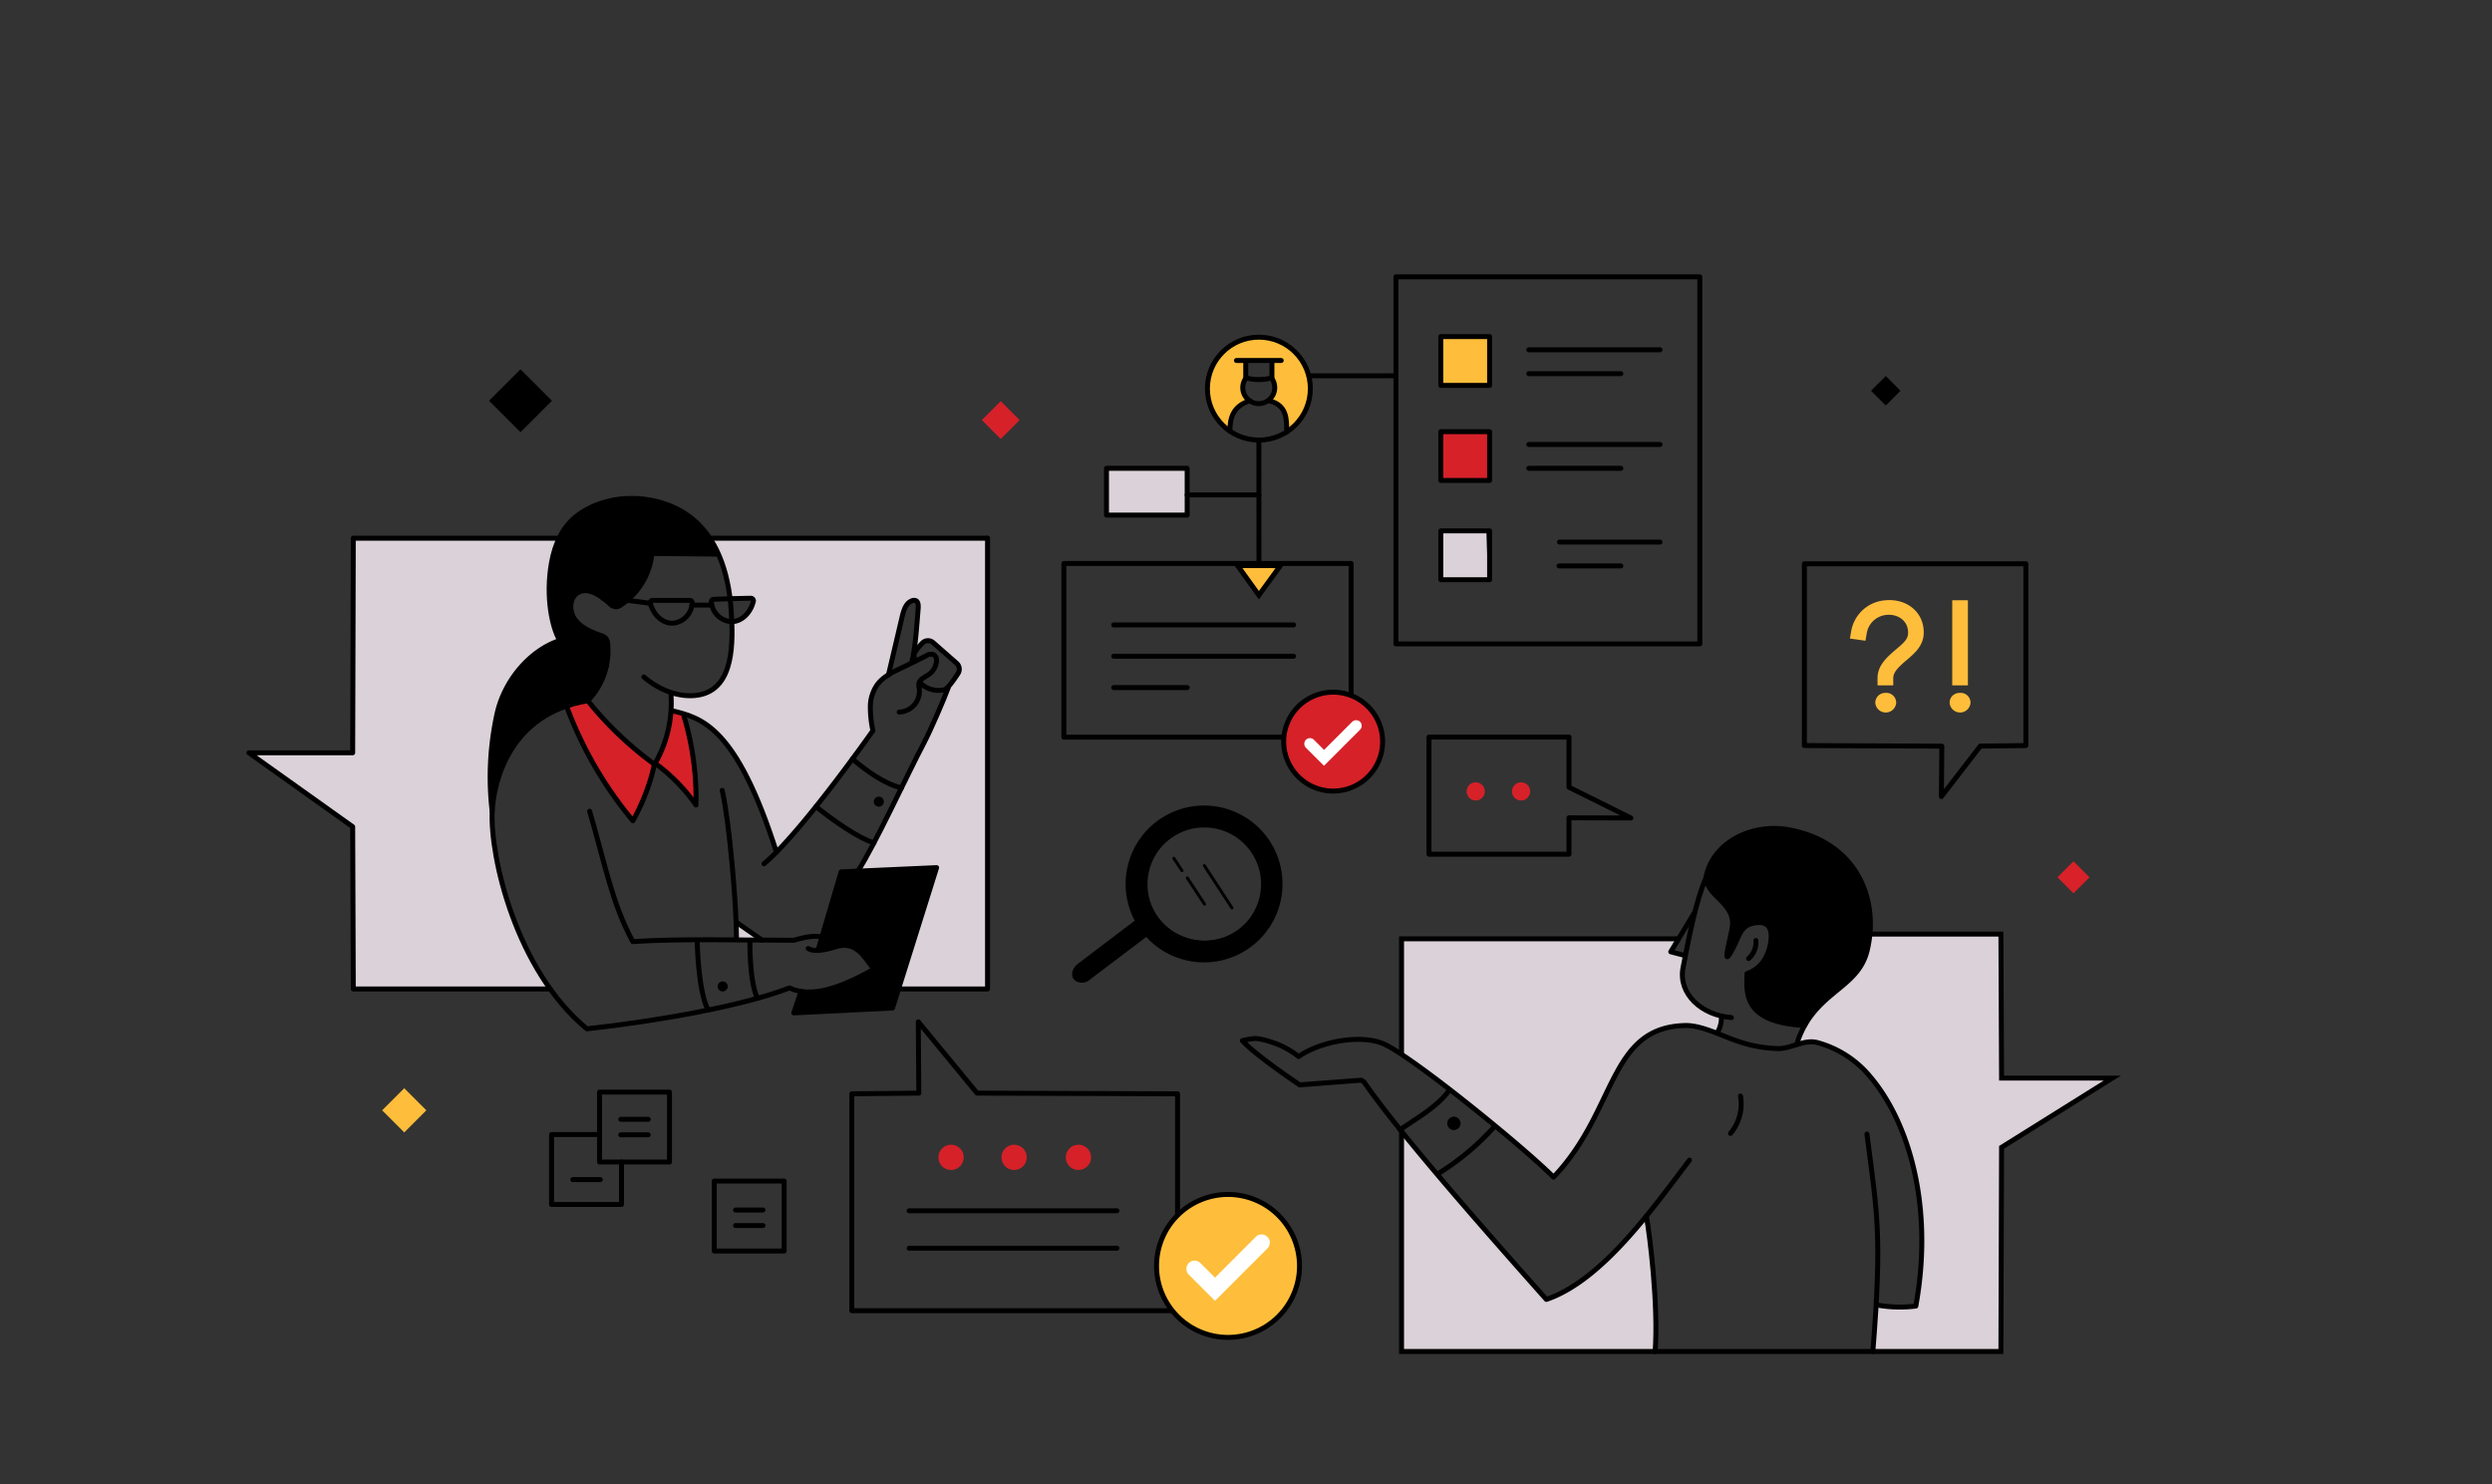 <svg id="Layer_1" data-name="Layer 1" xmlns="http://www.w3.org/2000/svg" viewBox="0 0 533.11 317.62"><rect x="0" y="0" width="533.11" height="317.62" fill="#333333" stroke="none"/><defs><style>.cls-1,.cls-9{fill:#dad2d8;}.cls-11,.cls-12,.cls-13,.cls-2,.cls-8{fill:none;}.cls-10,.cls-11,.cls-12,.cls-13,.cls-2,.cls-5,.cls-8,.cls-9{stroke:#000;}.cls-12,.cls-13,.cls-2,.cls-9{stroke-linecap:round;}.cls-12,.cls-2,.cls-9{stroke-linejoin:round;}.cls-10,.cls-2,.cls-5,.cls-8,.cls-9{stroke-width:1.06px;}.cls-3,.cls-5{fill:#febe3b;}.cls-10,.cls-4{fill:#d62129;}.cls-10,.cls-11,.cls-13,.cls-5{stroke-miterlimit:10;}.cls-6{fill:#fff;}.cls-7{fill:#d82128;}.cls-11,.cls-12,.cls-13{stroke-width:0.64px;}</style></defs><path class="cls-1" d="M105.54,179.22c1,8.83,4.74,22,12.18,32.38H75.58l-.14-34.71L53.26,161.07H75.44l.14-45.9h44A20.85,20.85,0,0,0,118,120.3c-1.35,7.4.16,14.11,1.72,16.69-6,2.67-11.86,9.2-13.32,15.42-1.54,6.55-1.67,19.29-.92,26.29Z"/><path class="cls-1" d="M193.72,129.8l-1.44,5c-.79,3.34-1.42,5.85-2.21,9.53v0a8.93,8.93,0,0,0-3.87,7.45c0,.14,0,.28,0,.43a19,19,0,0,0,.39,3.16c.05.29.11.6.16.89l0,.06c-1.29,2.06-2.7,4.15-4.16,6.17-2.62,3.63-5.39,7.12-7.89,10.12-1.55,1.86-3,3.53-4.25,4.93-.17.2-.34.4-.52.59-2.09,2.34-3.52,3.85-3.76,4.1l0,0a.19.19,0,0,1,0-.07A91,91,0,0,0,161,168.8l-.08-.17c-2.54-5.33-5.94-10.83-10.1-13.77-.17-.11-.33-.23-.5-.33l-.32-.21a12,12,0,0,0-2.3-1.09h0c-1.31-.46-4-.64-4.08-.88a36.1,36.1,0,0,1-.06-3.93c4.9,1.24,7.81.33,9.59-1.41,2-2,2.56-5,2.9-7a41.8,41.8,0,0,0,.57-5.89c0-.36,0-.71,0-1.07,1.91,0,3.88-1.66,4.55-4.44a.58.58,0,0,0-.47-.56c-1.46,0-2.92.06-4.39.11a33.39,33.39,0,0,0-4.18-12.94h59.15s-7.89,13.9-14.87,15.45C198,126,192,129.6,193.72,129.8Z"/><path class="cls-1" d="M157.56,197.35v3.5s2.89.28,5.45.29Z"/><path class="cls-1" d="M205,144.06c-.76,2.25-2.13,3.12-2.33,3.66s-4.35,9.81-8.43,18.1-8.15,16.86-10.69,20.57l16.85-.75-8.14,26h19V115.16L196.44,130s-.89,8-.89,11c.9-2.48,2.12-4,3.3-3.75s2.8,2,5,4C205.44,142.6,205.4,142.77,205,144.06Z"/><polyline class="cls-2" points="211.26 115.17 211.26 211.6 192.22 211.6"/><line class="cls-2" x1="152.11" y1="115.16" x2="211.26" y2="115.16"/><path class="cls-1" d="M451.89,230.67l-23.7,14.82L428,289.17H400.88c.29-3.76.5-7.08.65-10.08l.23.18a26.75,26.75,0,0,0,8,.18c3.89-21.4-1.53-39.29-9.64-48.95a22.32,22.32,0,0,0-11.51-7.45,8.59,8.59,0,0,0-4.64.55c.74-1.57,1.57-3.23,2.06-4.18,4.4-7.68,11.66-8.71,13.41-16.12a24,24,0,0,0,.57-3.44h28l.15,30.81Z"/><path class="cls-1" d="M360.47,219.43c-16.45,1.36-14.58,18.21-28.19,32.42-5.62-5.65-23.42-20.27-32.46-26.24V200.86H359.1l-1.68,2.79,2.79.73s-1.29,5.19.36,7.36c0,0,1.56,3.52,7.68,5.68a16.68,16.68,0,0,1-.89,3.57S363,219.22,360.47,219.43Z"/><path class="cls-1" d="M354.08,289.17H299.82V242.08c8.45,10.46,20.14,23.74,31,35.95,10.53-5.16,15.17-10.3,21.39-17.84C352.2,260.19,355.29,278.32,354.08,289.17Z"/><polygon class="cls-2" points="386.01 120.63 386.01 159.52 415.41 159.65 415.32 170.43 423.64 159.64 433.39 159.52 433.39 120.63 386.01 120.63"/><polyline class="cls-2" points="117.71 211.6 75.58 211.6 75.45 176.89 53.25 161.07 75.45 161.07 75.58 115.16 119.62 115.16"/><path class="cls-2" d="M361.43,248.23c-7.71,10.09-18.59,25.72-30.62,29.8-15-16.88-31.61-35.82-39-46.52l-.58-.39-13.19,1s-9.46-6.31-12.26-9.46a17.27,17.27,0,0,1,2.76-.47,13.54,13.54,0,0,1,3.21.7,18.21,18.21,0,0,1,6.07,3.18c4.38-3.15,13.48-5,18.53-2.56,6.7,3.29,29.48,21.82,36,28.35,13.61-14.23,11.69-32.09,28.19-32.44,3.45-.07,7.62,2.14,10.9,3.25a28.46,28.46,0,0,0,9,1.69c2.77,0,5.52-2,8.27-1.31a22.21,22.21,0,0,1,11.49,7.45c8.12,9.66,13.53,27.55,9.65,48.95a27.58,27.58,0,0,1-8-.17"/><path class="cls-2" d="M386.05,219.42c4.4-7.68,11.65-8.71,13.41-16.12,2.63-11.08-2.41-23.29-17.08-25.81-7.3-1.26-15.88,2.49-17.42,10.21h0c.2,3.89,5.55,5.31,5.69,9.7.08,2.17-3,11.58.32,5,1.25-2.45,1.47-4.79,5.11-5a2.71,2.71,0,0,1,1.79.38c1,.68,1.12,2.05,1,3.24a9.87,9.87,0,0,1-1.62,4.67,7.11,7.11,0,0,1-3.51,2.62C373.6,212.49,372.92,218.7,386.05,219.42Z"/><path class="cls-2" d="M365,187.71c-2.23,5-3.79,13.42-4.95,19.33-1.08,5.57,3.95,10.21,10.35,10.68"/><path class="cls-2" d="M352.2,260.19c.76,4.16,2.6,19.11,1.88,29"/><path class="cls-2" d="M399.39,242.65c2.16,16.91,3.29,21.31,1.27,46.52"/><polyline class="cls-2" points="362.48 195.27 357.42 203.65 360.21 204.38"/><path class="cls-2" d="M368.25,217.42a6.26,6.26,0,0,1-.89,3.57"/><path class="cls-2" d="M375.63,201.23a4.56,4.56,0,0,1-1.56,3.86"/><path class="cls-2" d="M309.92,233.44c-2.56,3.47-7.06,5.95-10.39,8.26"/><path class="cls-2" d="M319.57,241.19a54.06,54.06,0,0,1-11.63,9.75"/><circle cx="311.03" cy="240.36" r="1.43"/><path class="cls-2" d="M386.46,218.61s-2,3.71-2,4.83"/><path class="cls-2" d="M372.34,234.51a9.84,9.84,0,0,1-2.13,8"/><path class="cls-3" d="M407.87,141.25c-1.61,1.36-2.85,2.51-2.85,3.82v1.57h-3.36v-1.56c0-2.59,1.79-4.31,3.95-6.13s2.84-2.51,2.51-4.39-2.18-3.19-4.47-3a4.71,4.71,0,0,0-4.31,4l-.27,1.53-3.32-.46.27-1.57a8,8,0,0,1,7.28-6.62c4.08-.4,7.5,1.94,8.13,5.57S410,139.43,407.87,141.25Z"/><path class="cls-3" d="M405.65,150.36a2.24,2.24,0,0,1-4.47,0,2.14,2.14,0,0,1,.58-1.46,2.19,2.19,0,0,1,1.66-.65A2.1,2.1,0,0,1,405.65,150.36Z"/><rect class="cls-3" x="417.64" y="128.43" width="3.35" height="18.21"/><path class="cls-3" d="M421.55,150.36a2.24,2.24,0,0,1-4.47,0,2.17,2.17,0,0,1,.57-1.46,2.24,2.24,0,0,1,1.66-.65A2.1,2.1,0,0,1,421.55,150.36Z"/><circle class="cls-4" cx="230.71" cy="247.63" r="2.71"/><circle class="cls-4" cx="216.95" cy="247.63" r="2.71"/><circle class="cls-4" cx="203.46" cy="247.63" r="2.71"/><line class="cls-2" x1="194.49" y1="267.07" x2="238.94" y2="267.07"/><line class="cls-2" x1="194.49" y1="259.06" x2="238.94" y2="259.06"/><polygon class="cls-2" points="251.91 280.44 251.91 234.03 209.02 233.89 196.45 218.63 196.56 233.89 182.23 234.03 182.23 280.44 251.91 280.44"/><path class="cls-5" d="M278,270.86a15.29,15.29,0,1,1-15.29-15.29A15.3,15.3,0,0,1,278,270.86Z"/><path class="cls-6" d="M271.13,267.12l-11.21,11.21-5.6-5.61a1.76,1.76,0,0,1,0-2.48h0a1.74,1.74,0,0,1,2.48,0l3.13,3.13,8.72-8.73a1.74,1.74,0,0,1,2.48,0h0A1.74,1.74,0,0,1,271.13,267.12Z"/><rect class="cls-7" x="441.15" y="185.29" width="4.85" height="4.85" transform="translate(-2.81 368.63) rotate(-45)"/><rect x="106.59" y="80.99" width="9.52" height="9.52" transform="translate(-28.02 103.85) rotate(-45)"/><rect class="cls-3" x="83.14" y="234.22" width="6.69" height="6.69" transform="translate(-142.66 130.74) rotate(-45)"/><rect class="cls-2" x="152.8" y="252.71" width="14.96" height="14.96"/><line class="cls-2" x1="157.35" y1="258.9" x2="163.22" y2="258.9"/><line class="cls-2" x1="157.35" y1="262.22" x2="163.22" y2="262.22"/><rect class="cls-2" x="128.26" y="233.67" width="14.96" height="14.96"/><line class="cls-2" x1="132.81" y1="239.49" x2="138.67" y2="239.49"/><line class="cls-2" x1="132.81" y1="242.81" x2="138.67" y2="242.81"/><polyline class="cls-2" points="132.96 248.63 132.96 257.71 118 257.71 118 242.75 128.26 242.75"/><line class="cls-2" x1="122.55" y1="252.39" x2="128.41" y2="252.39"/><path d="M386.05,219.42c4.4-7.68,11.65-8.71,13.41-16.12,2.63-11.08-2.41-23.29-17.08-25.81-7.3-1.26-15.88,2.49-17.42,10.21h0c.2,3.89,5.55,5.31,5.69,9.7.08,2.17-3,11.58.32,5,1.25-2.45,1.47-4.79,5.11-5a2.71,2.71,0,0,1,1.79.38c1,.68,1.12,2.05,1,3.24a9.87,9.87,0,0,1-1.62,4.67,7.11,7.11,0,0,1-3.51,2.62C373.6,212.49,372.92,218.7,386.05,219.42Z"/><polyline class="cls-8" points="299.83 225.61 299.83 200.87 359.4 200.87"/><polyline class="cls-8" points="400.16 199.86 428.05 199.86 428.19 230.67 451.89 230.67 428.19 245.49 428.05 289.17 299.83 289.17 299.83 242.08"/><path class="cls-4" d="M140,163.55a43.65,43.65,0,0,1-4.64,12.06,83.88,83.88,0,0,1-14.2-24.54l4.54-1.14s10.16,11.75,14.48,13.44a22.59,22.59,0,0,0,3.37-11.85l2.75,1.71a61.71,61.71,0,0,1,2.56,19,37.34,37.34,0,0,0-8.68-8.88Z"/><path class="cls-2" d="M195.75,141.51a4.87,4.87,0,0,1-.2-1.32c0-.68,1-1.79,1.79-2.62a1.67,1.67,0,0,1,2.27-.09l5,4.39a1.7,1.7,0,0,1,.36,2.19c-.58.94-2.27,3.39-2.9,3.51a5.59,5.59,0,0,1-5.15-1.39"/><path class="cls-2" d="M195.06,141.6c.8-2.93,1.12-8.56,1.38-11.59,0-.53,0-1.17-.43-1.45a1.06,1.06,0,0,0-.95,0c-1.21.45-1.68,1.88-2,3.12l-3,12.75"/><path class="cls-2" d="M137.74,144.84c3.07,2.66,7.47,4.57,11.64,3.88,7.81-1.3,7.42-11.58,7.07-17.63-.4-7.13-2.41-15.12-8.12-19.9-6.69-5.61-17.65-6.14-24.68-1-3.28,2.4-4.93,6.16-5.65,10.11-1.36,7.45.18,14.19,1.76,16.74s5.34,6.91,9.94,5.47"/><path class="cls-2" d="M143.53,148.41a26.08,26.08,0,0,1-3.5,15.14,74.42,74.42,0,0,1-14.29-13.63A15.32,15.32,0,0,0,130,137.74a2.14,2.14,0,0,0-.33-1.08,2.35,2.35,0,0,0-1.12-.68c-2.06-.75-4.21-1.62-5.52-3.38s-1.28-4.68.6-5.79c2.19-1.29,4.83.58,6.72,2.27a2.23,2.23,0,0,0,1.47.76,2,2,0,0,0,1-.41,15,15,0,0,0,6.65-11l13.93.13"/><path class="cls-2" d="M105.29,173.59a62.83,62.83,0,0,1,1.11-21.18c1.58-6.73,6.8-13.18,13.36-15.37"/><path class="cls-2" d="M139.55,128.46c2.63,0,5.25,0,7.88,0a.71.71,0,0,1,.48.12.7.7,0,0,1,.16.56,4.58,4.58,0,0,1-3.84,4.17c-2,.28-4.33-1.3-5.13-4.28C139,128.83,139.34,128.46,139.55,128.46Z"/><path class="cls-2" d="M160.68,128q-3.94.06-7.87.23a.76.76,0,0,0-.49.14.68.68,0,0,0-.13.56,4.59,4.59,0,0,0,4,4.06c2,.21,4.29-1.43,5-4.43A.59.59,0,0,0,160.68,128Z"/><path class="cls-2" d="M148,129.47c1.29,0,2.93,0,4.23,0"/><path class="cls-2" d="M139.08,129.09c-2.6-.39-7.59-1-10.08-1.09"/><path class="cls-2" d="M126.14,173.58c3.39,11.59,4.75,19.59,9.23,27.88,10.69-.67,22.91-.28,34.47-.28,0,0,3.45-1.11,5.4-.79"/><path d="M155,210.06a1.07,1.07,0,0,0-.79,2A1.07,1.07,0,0,0,155,210.06Z"/><path d="M188.4,170.53a1.07,1.07,0,0,0-.79,2A1.07,1.07,0,0,0,188.4,170.53Z"/><path class="cls-2" d="M149.15,201.18s.12,10.66,2.32,14.92"/><path class="cls-2" d="M160.43,201.18s-.17,8.82,1.62,12.41"/><path class="cls-2" d="M121.19,151.07a83.88,83.88,0,0,0,14.2,24.54A43.65,43.65,0,0,0,140,163.55"/><path class="cls-2" d="M140.21,163.37a37.34,37.34,0,0,1,8.68,8.88,61.71,61.71,0,0,0-2.56-19"/><path class="cls-2" d="M166.11,182.34c-8.62-27-16-28.71-22.31-30.27"/><path class="cls-2" d="M157.56,200.85c0-7.4-1.56-25.24-3.06-31.74"/><polyline class="cls-2" points="174.99 203.36 179.94 186.55 200.37 185.64 190.94 215.68 169.82 216.72 171.37 212.1"/><path class="cls-2" d="M172.89,202.94c1.27.82,3.79.3,5.79-.34,4.63-1.48,6.32,2.38,8.28,4.78-6.92,3.88-13.21,6.25-18.09,4-10,3.9-28.66,7.15-43.32,8.75-15.14-12.49-20.74-36.8-20.25-46.54.31-6.43,3.77-20.94,20.43-23.65"/><path class="cls-2" d="M202.88,147.07c-.89,2.46-3.81,9.21-5.24,11.93-3.59,6.82-10.68,22.22-14.12,27.39"/><path class="cls-2" d="M192.36,152.36a4.6,4.6,0,0,0,3.29-1.6,4.55,4.55,0,0,0,1-3.5,4.38,4.38,0,0,1-.09-.88c.09-1.2,1.79-1.64,2.54-2.39a3.87,3.87,0,0,0,1.25-2.59,1.4,1.4,0,0,0-.66-1.34,1.83,1.83,0,0,0-1.54.25l-4.48,2.22c-2.08,1-4.39,1.93-5.88,3.8a8.22,8.22,0,0,0-1.6,4.85,24.16,24.16,0,0,0,.55,5.15s-15.42,21.95-23.31,28.49"/><path class="cls-2" d="M182.37,162.39c2.6,2.25,6.88,5.42,10.49,6.18"/><path class="cls-2" d="M174.56,172.59c3.55,2.84,9,6.73,12.4,7.75"/><path class="cls-2" d="M157.56,197.35l5.45,3.79"/><path d="M154,118.32c-4.54,0-10.38.05-14.37,0a15.15,15.15,0,0,1-6.72,11.1,2.1,2.1,0,0,1-1,.41,2.31,2.31,0,0,1-1.5-.77c-1.9-1.71-4.57-3.6-6.78-2.3-1.92,1.13-1.93,4.08-.62,5.86s3.51,2.67,5.59,3.43a2.39,2.39,0,0,1,1.14.69,2.32,2.32,0,0,1,.33,1.09,15.21,15.21,0,0,1-.32,5.08,15.56,15.56,0,0,1-4,7.25c-20.66,3.33-20.68,23.83-20.68,23.93a63.22,63.22,0,0,1,1.11-21.42c1.61-6.81,6.73-13.66,13.36-15.86-1.6-2.59-3-9.1-1.61-16.63.72-4,2.39-7.8,5.72-10.23,7.11-5.21,18.2-4.67,25,1A20,20,0,0,1,154,118.32Z"/><path d="M171.37,212.1l-1.55,4.62,21.13-1,9.42-30-20.43.91L175,203.36c2.06,0,3.81-1.14,5.86-1.24a4.38,4.38,0,0,1,1.73.15,4.73,4.73,0,0,1,1.71,1.21,18.62,18.62,0,0,1,2.22,2.71,1.16,1.16,0,0,1,.26.72,1.12,1.12,0,0,1-.5.67C182,210.88,174.56,212.93,171.37,212.1Z"/><path class="cls-3" d="M275.26,92.42a11.19,11.19,0,0,0,5.07-9.27,11,11,0,0,0-22,0c0,3.8,3.35,9.21,4.86,9.13.13-2.18-.05-5.52,4.22-6.53,0,0-2.28-1.59-.88-4.91V77.13h5.6L272,80.86s2.2,3.09-.78,4.89C273.16,86.41,275.69,87.33,275.26,92.42Z"/><rect class="cls-3" x="308.23" y="72.02" width="10.44" height="10.44"/><polygon class="cls-4" points="318.14 102.8 318.67 102.8 318.67 92.36 308.23 92.36 308.23 102.8 315.05 102.8 318.14 102.8"/><path class="cls-1" d="M318.67,124V124H308.23V113.59h9.71S318.28,123.63,318.67,124Z"/><line class="cls-2" x1="280.34" y1="80.41" x2="298.64" y2="80.41"/><circle class="cls-2" cx="269.31" cy="83.15" r="11.01"/><path class="cls-2" d="M272,80.86a3.42,3.42,0,1,1-5.43,0"/><path class="cls-2" d="M275.27,92.42c0-2.86,0-5.66-3.58-6.62"/><path class="cls-2" d="M267.38,85.75c-3.57,1.12-4.27,3.61-4.27,6.5"/><path class="cls-2" d="M272.1,77.45v3.39a10.72,10.72,0,0,1-5.6,0V77.45"/><line class="cls-2" x1="274.09" y1="77.13" x2="264.51" y2="77.13"/><polyline class="cls-2" points="355.12 137.77 298.63 137.77 298.63 59.23 363.64 59.23 363.64 137.77 354.23 137.77"/><line class="cls-2" x1="327.05" y1="74.84" x2="355.12" y2="74.84"/><line class="cls-2" x1="327.05" y1="79.95" x2="346.75" y2="79.95"/><line class="cls-2" x1="327.05" y1="95.1" x2="355.12" y2="95.1"/><line class="cls-2" x1="327.05" y1="100.2" x2="346.75" y2="100.2"/><line class="cls-2" x1="333.62" y1="115.99" x2="355.12" y2="115.99"/><line class="cls-2" x1="333.52" y1="121.09" x2="346.75" y2="121.09"/><rect class="cls-2" x="308.23" y="72.02" width="10.44" height="10.44"/><polyline class="cls-2" points="318.14 102.8 318.67 102.8 318.67 92.36 308.23 92.36 308.23 102.8 318.14 102.8"/><polyline class="cls-2" points="318.67 113.59 318.67 124.04 308.23 124.04 308.23 113.59 318.67 113.59"/><line class="cls-2" x1="269.31" y1="94.16" x2="269.33" y2="126.23"/><rect class="cls-2" x="227.59" y="120.56" width="61.45" height="37.16"/><line class="cls-2" x1="238.25" y1="133.71" x2="276.74" y2="133.71"/><line class="cls-2" x1="238.25" y1="140.41" x2="276.74" y2="140.41"/><line class="cls-2" x1="238.25" y1="147.12" x2="253.98" y2="147.12"/><rect class="cls-9" x="236.71" y="100.2" width="17.26" height="10.01"/><polygon class="cls-5" points="273.91 121.03 269.31 127.35 264.75 121.01 273.91 121.03"/><path class="cls-10" d="M295.78,158.68A10.58,10.58,0,1,1,285.2,148.1,10.58,10.58,0,0,1,295.78,158.68Z"/><path class="cls-6" d="M291,156.09l-7.76,7.76L279.38,160a1.21,1.21,0,0,1,0-1.71h0a1.2,1.2,0,0,1,1.71,0l2.17,2.16,6-6a1.23,1.23,0,0,1,1.72,0h0A1.23,1.23,0,0,1,291,156.09Z"/><line class="cls-2" x1="253.98" y1="105.9" x2="269.33" y2="105.9"/><polygon class="cls-2" points="305.7 182.77 305.7 157.71 335.65 157.71 335.65 168.44 348.89 175.02 335.65 174.98 335.65 182.77 305.7 182.77"/><circle class="cls-4" cx="315.7" cy="169.33" r="1.95"/><circle class="cls-4" cx="325.4" cy="169.33" r="1.95"/><rect x="401.19" y="81.38" width="4.46" height="4.46" transform="translate(59.04 309.75) rotate(-45)"/><rect class="cls-4" x="211.22" y="87.02" width="5.72" height="5.72" transform="translate(-0.85 177.7) rotate(-45)"/><path class="cls-11" d="M243.27,197l-12.47,9.45c-1.06.81-1.43,2.1-.83,2.89a2.16,2.16,0,0,0,3,0l12.48-9.45"/><path class="cls-12" d="M250,203.74a16.46,16.46,0,1,0-8.72-16.86A16.44,16.44,0,0,0,250,203.74Z"/><path class="cls-12" d="M249.93,199a12.34,12.34,0,0,0,6,2.52,12.47,12.47,0,0,0,14.05-10.65,12.3,12.3,0,0,0-.57-5.78A12.47,12.47,0,1,0,249.93,199Z"/><path d="M243.36,197l-12.47,9.45a1.88,1.88,0,1,0,2.18,2.87l12.47-9.45Z"/><path d="M243.27,197a16,16,0,0,0,2.08,3,16.53,16.53,0,0,0,4.74,3.71,16.76,16.76,0,0,0,5.35,1.7A16.48,16.48,0,1,0,243.27,197Zm2.06-9.65A12.47,12.47,0,0,1,269.46,185a12.3,12.3,0,0,1,.57,5.78,12.47,12.47,0,0,1-24.7-3.4Z"/><line class="cls-13" x1="257.65" y1="185.22" x2="263.55" y2="194.25"/><line class="cls-13" x1="254" y1="187.85" x2="257.68" y2="193.45"/><line class="cls-13" x1="251.12" y1="183.64" x2="252.86" y2="186.29"/></svg>